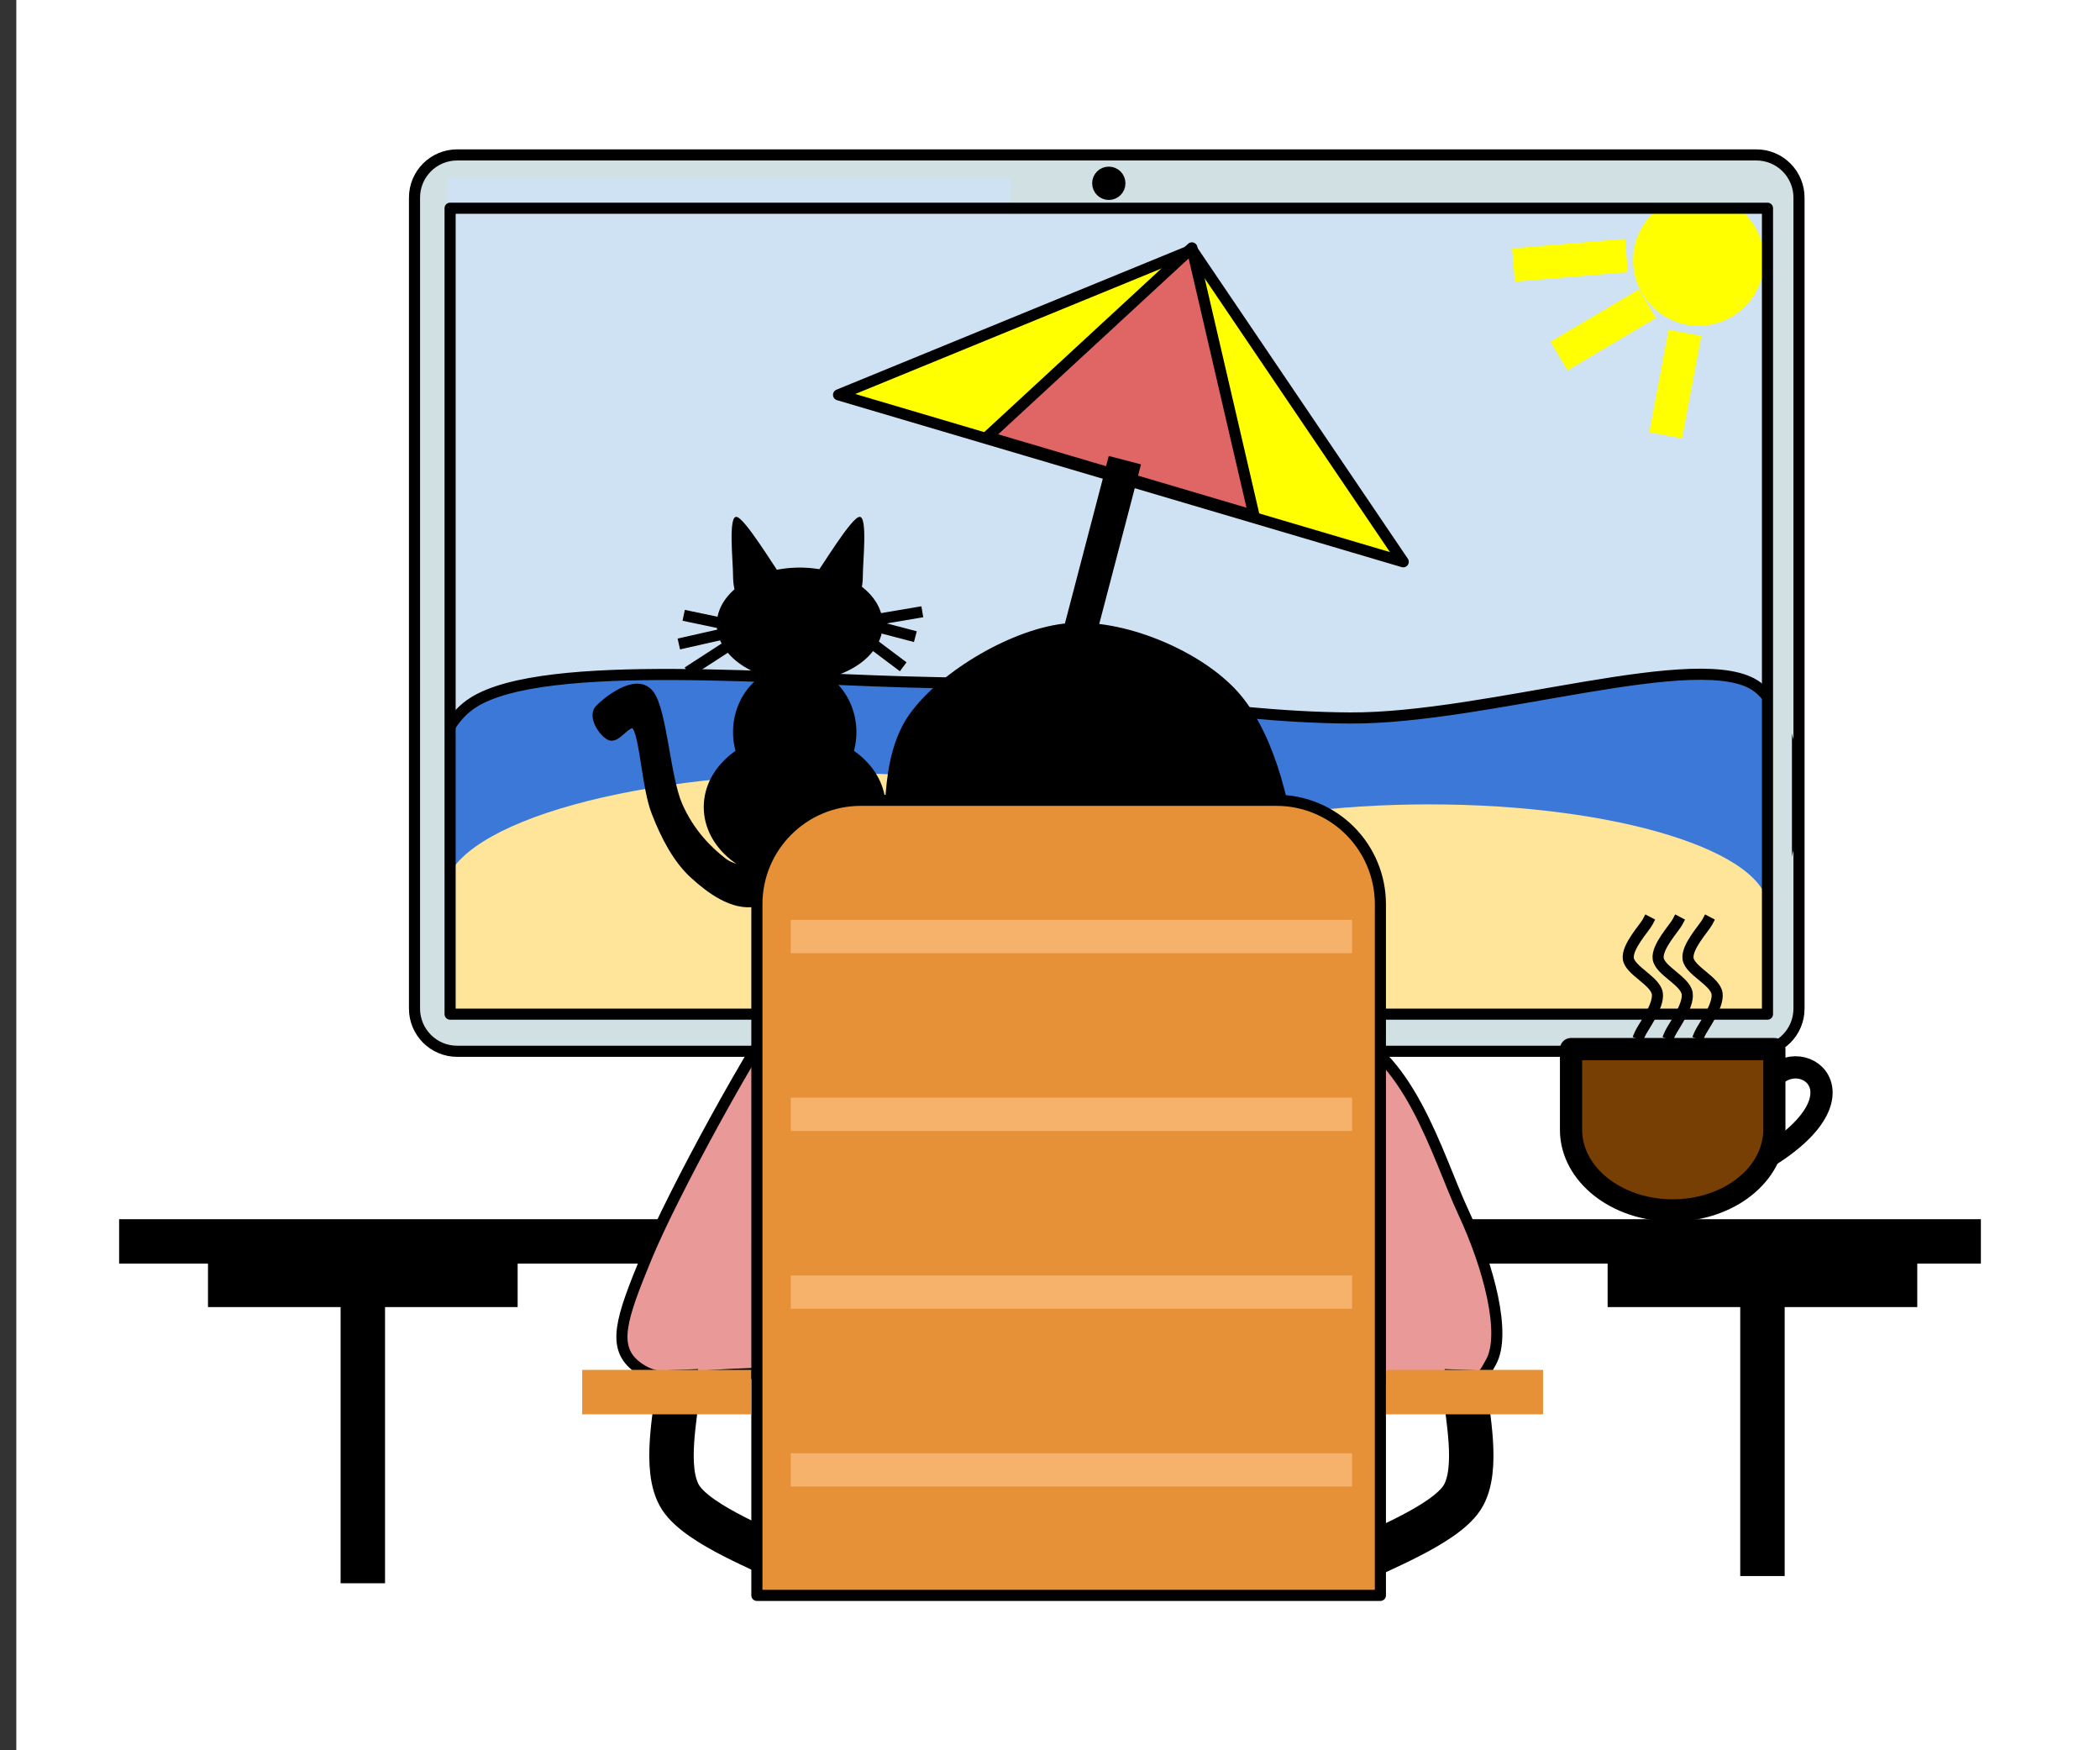 <svg version="1.1" viewBox="0.0 0.0 189.037 157.53" fill="none" stroke="none" stroke-linecap="square" stroke-miterlimit="10" xmlns:xlink="http://www.w3.org/1999/xlink" xmlns="http://www.w3.org/2000/svg"><rect x="0.0" y="0.0" width="189.037" height="157.53" fill="#333333" stroke="none"/><clipPath id="p.0"><path d="m0 0l189.037 0l0 157.53l-189.037 0l0 -157.53z" clip-rule="nonzero"/></clipPath><g clip-path="url(#p.0)"><path fill="#000000" fill-opacity="0.0" d="m0 0l189.037 0l0 157.53l-189.037 0z" fill-rule="evenodd"/><path fill="#ffffff" d="m1.969 0l187.055 0l0 157.543l-187.055 0z" fill-rule="evenodd"/><path stroke="#ffffff" stroke-width="1.0" stroke-linejoin="round" stroke-linecap="butt" d="m1.969 0l187.055 0l0 157.543l-187.055 0z" fill-rule="evenodd"/><path fill="#000000" fill-opacity="0.0" d="m12.723 111.732l163.591 0" fill-rule="evenodd"/><path stroke="#000000" stroke-width="4.0" stroke-linejoin="round" stroke-linecap="butt" d="m12.723 111.732l163.591 0" fill-rule="evenodd"/><path fill="#d0e0e3" d="m37.313 17.783l0 0c0 -2.121 1.719 -3.84 3.84 -3.84l116.949 0c1.018 0 1.995 0.405 2.715 1.125c0.72 0.72 1.125 1.697 1.125 2.715l0 72.996c0 2.121 -1.719 3.84 -3.84 3.84l-116.949 0c-2.121 0 -3.84 -1.719 -3.84 -3.84z" fill-rule="evenodd"/><path stroke="#000000" stroke-width="1.0" stroke-linejoin="round" stroke-linecap="butt" d="m37.313 17.783l0 0c0 -2.121 1.719 -3.84 3.84 -3.84l116.949 0c1.018 0 1.995 0.405 2.715 1.125c0.72 0.72 1.125 1.697 1.125 2.715l0 72.996c0 2.121 -1.719 3.84 -3.84 3.84l-116.949 0c-2.121 0 -3.84 -1.719 -3.84 -3.84z" fill-rule="evenodd"/><path fill="#cfe2f3" d="m40.282 16.035l118.588 0l0 75.074l-118.588 0z" fill-rule="evenodd"/><path fill="#3c78d8" d="m45.199 85.989c-6.435 -3.554 -9.038 -18.67 -2.595 -22.763c6.444 -4.093 28.102 -2.027 41.256 -1.794c13.154 0.232 25.279 3.122 37.669 3.189c12.39 0.066 31.731 -6.525 36.672 -2.79c4.941 3.735 5.804 21.412 -7.027 25.199c-12.831 3.787 -52.298 -2.304 -69.961 -2.478c-17.663 -0.173 -29.58 4.992 -36.015 1.437z" fill-rule="evenodd"/><path stroke="#000000" stroke-width="1.0" stroke-linejoin="round" stroke-linecap="butt" d="m45.199 85.989c-6.435 -3.554 -9.038 -18.67 -2.595 -22.763c6.444 -4.093 28.102 -2.027 41.256 -1.794c13.154 0.232 25.279 3.122 37.669 3.189c12.39 0.066 31.731 -6.525 36.672 -2.79c4.941 3.735 5.804 21.412 -7.027 25.199c-12.831 3.787 -52.298 -2.304 -69.961 -2.478c-17.663 -0.173 -29.58 4.992 -36.015 1.437z" fill-rule="evenodd"/><path fill="#ffe599" d="m111.304 80.46l0 0c0 5.996 -15.972 10.857 -35.674 10.857q-17.837 0 -35.674 0q0 -5.429 0 -10.857l0 0c0 -5.996 15.972 -10.857 35.674 -10.857l0 0c19.702 0 35.674 4.861 35.674 10.857z" fill-rule="evenodd"/><path fill="#ffe599" d="m98.119 81.857l0 0c0 5.225 13.672 9.46 30.538 9.46q15.319 0 30.638 0.031q-0.1 -4.746 -0.1 -9.492l0 0c0 -5.225 -13.672 -9.46 -30.538 -9.46l0 0c-16.866 0 -30.538 4.236 -30.538 9.46z" fill-rule="evenodd"/><path fill="#ffe599" d="m40.78 80.188l117.762 0l0 11.127l-117.762 0z" fill-rule="evenodd"/><path fill="#000000" d="m64.523 56.201l0 0c0 -2.826 3.343 -5.117 7.468 -5.117l0 0c4.124 0 7.468 2.291 7.468 5.117l0 0c0 2.826 -3.343 5.117 -7.468 5.117l0 0c-4.124 0 -7.468 -2.291 -7.468 -5.117z" fill-rule="evenodd"/><path fill="#000000" d="m66.28 53.622c-0.049 -0.31 -0.293 -0.677 -0.293 -1.861c0 -1.184 -0.439 -5.272 0.293 -5.244c0.732 0.028 3.417 4.511 4.1 5.413" fill-rule="evenodd"/><path fill="#000000" d="m77.379 53.622c0.049 -0.31 0.293 -0.677 0.293 -1.861c0 -1.184 0.439 -5.272 -0.293 -5.244c-0.732 0.028 -3.417 4.511 -4.1 5.413" fill-rule="evenodd"/><path fill="#000000" fill-opacity="0.0" d="m62.033 55.483l4.834 1.015" fill-rule="evenodd"/><path stroke="#000000" stroke-width="1.0" stroke-linejoin="round" stroke-linecap="butt" d="m62.033 55.483l4.834 1.015" fill-rule="evenodd"/><path fill="#000000" fill-opacity="0.0" d="m61.594 57.851l6.004 -1.358" fill-rule="evenodd"/><path stroke="#000000" stroke-width="1.0" stroke-linejoin="round" stroke-linecap="butt" d="m61.594 57.851l6.004 -1.358" fill-rule="evenodd"/><path fill="#000000" fill-opacity="0.0" d="m62.326 60.22l6.004 -3.89" fill-rule="evenodd"/><path stroke="#000000" stroke-width="1.0" stroke-linejoin="round" stroke-linecap="butt" d="m62.326 60.22l6.004 -3.89" fill-rule="evenodd"/><path fill="#000000" fill-opacity="0.0" d="m82.533 55.144l-4.999 0.844" fill-rule="evenodd"/><path stroke="#000000" stroke-width="1.0" stroke-linejoin="round" stroke-linecap="butt" d="m82.533 55.144l-4.999 0.844" fill-rule="evenodd"/><path fill="#000000" fill-opacity="0.0" d="m81.915 57.174l-5.182 -1.358" fill-rule="evenodd"/><path stroke="#000000" stroke-width="1.0" stroke-linejoin="round" stroke-linecap="butt" d="m81.915 57.174l-5.182 -1.358" fill-rule="evenodd"/><path fill="#000000" fill-opacity="0.0" d="m80.904 59.712l-5.182 -3.89" fill-rule="evenodd"/><path stroke="#000000" stroke-width="1.0" stroke-linejoin="round" stroke-linecap="butt" d="m80.904 59.712l-5.182 -3.89" fill-rule="evenodd"/><path fill="#000000" d="m65.986 65.888l0 0c0 -3.318 2.486 -6.007 5.553 -6.007l0 0c1.473 0 2.885 0.633 3.927 1.759c1.041 1.127 1.626 2.654 1.626 4.248l0 0c0 3.318 -2.486 6.007 -5.553 6.007l0 0c-3.067 0 -5.553 -2.689 -5.553 -6.007z" fill-rule="evenodd"/><path fill="#000000" d="m63.35 72.638l0 0c0 -3.682 3.667 -6.666 8.19 -6.666l0 0c4.523 0 8.19 2.985 8.19 6.666l0 0c0 3.682 -3.667 6.666 -8.19 6.666l0 0c-4.523 0 -8.19 -2.985 -8.19 -6.666z" fill-rule="evenodd"/><path fill="#000000" d="m68.62 78.506c-0.606 -0.144 -2.356 0.136 -3.636 -0.861c-1.28 -0.997 -2.943 -2.599 -4.043 -5.121c-1.101 -2.522 -1.404 -8.572 -2.56 -10.012c-1.155 -1.439 -3.804 0.77 -4.373 1.377c-0.569 0.607 0.391 2.016 0.96 2.263c0.569 0.247 1.76 -1.928 2.453 -0.78c0.693 1.149 0.853 5.461 1.706 7.671c0.853 2.21 1.938 4.248 3.413 5.592c1.475 1.344 3.494 2.832 5.44 2.47c1.945 -0.363 5.45 -2.546 6.232 -4.645c0.782 -2.099 -1.282 -6.626 -1.538 -7.952" fill-rule="evenodd"/><path stroke="#000000" stroke-width="1.0" stroke-linejoin="round" stroke-linecap="butt" d="m68.62 78.506c-0.606 -0.144 -2.356 0.136 -3.636 -0.861c-1.28 -0.997 -2.943 -2.599 -4.043 -5.121c-1.101 -2.522 -1.404 -8.572 -2.56 -10.012c-1.155 -1.439 -3.804 0.77 -4.373 1.377c-0.569 0.607 0.391 2.016 0.96 2.263c0.569 0.247 1.76 -1.928 2.453 -0.78c0.693 1.149 0.853 5.461 1.706 7.671c0.853 2.21 1.938 4.248 3.413 5.592c1.475 1.344 3.494 2.832 5.44 2.47c1.945 -0.363 5.45 -2.546 6.232 -4.645c0.782 -2.099 -1.282 -6.626 -1.538 -7.952" fill-rule="evenodd"/><path fill="#ffff00" d="m147.009 23.426l0 0c0 -3.256 2.639 -5.895 5.895 -5.895l0 0c1.564 0 3.063 0.621 4.169 1.727c1.106 1.106 1.727 2.605 1.727 4.169l0 0c0 3.256 -2.639 5.895 -5.895 5.895l0 0c-3.256 0 -5.895 -2.639 -5.895 -5.895z" fill-rule="evenodd"/><path fill="#000000" fill-opacity="0.0" d="m137.738 23.727l7.176 -0.602" fill-rule="evenodd"/><path stroke="#ffff00" stroke-width="3.0" stroke-linejoin="round" stroke-linecap="butt" d="m137.738 23.727l7.176 -0.602" fill-rule="evenodd"/><path fill="#000000" fill-opacity="0.0" d="m141.63 31.285l5.378 -3.187" fill-rule="evenodd"/><path stroke="#ffff00" stroke-width="3.0" stroke-linejoin="round" stroke-linecap="butt" d="m141.63 31.285l5.378 -3.187" fill-rule="evenodd"/><path fill="#000000" fill-opacity="0.0" d="m150.218 37.708l1.181 -6.274" fill-rule="evenodd"/><path stroke="#ffff00" stroke-width="3.0" stroke-linejoin="round" stroke-linecap="butt" d="m150.218 37.708l1.181 -6.274" fill-rule="evenodd"/><path fill="#ffff00" d="m75.485 35.537l31.827 -13.045l19.002 28.071z" fill-rule="evenodd"/><path stroke="#000000" stroke-width="1.0" stroke-linejoin="round" stroke-linecap="butt" d="m75.485 35.537l31.827 -13.045l19.002 28.071z" fill-rule="evenodd"/><path fill="#e06666" d="m88.871 39.318l18.421 -17.008l5.595 24.108z" fill-rule="evenodd"/><path stroke="#000000" stroke-width="1.0" stroke-linejoin="round" stroke-linecap="butt" d="m88.871 39.318l18.421 -17.008l5.595 24.108z" fill-rule="evenodd"/><path fill="#000000" fill-opacity="0.0" d="m100.879 42.867l-9.869 37.703" fill-rule="evenodd"/><path stroke="#000000" stroke-width="3.0" stroke-linejoin="round" stroke-linecap="butt" d="m100.879 42.867l-9.869 37.703" fill-rule="evenodd"/><path fill="#d0e0e3" d="m158.852 56.221l2.454 0l0 28.79l-2.454 0z" fill-rule="evenodd"/><path fill="#d0e0e3" d="m37.876 62.591l2.454 0l0 28.79l-2.454 0z" fill-rule="evenodd"/><path fill="#d0e0e3" d="m90.92 15.072l68.415 0l0 3.557l-68.415 0z" fill-rule="evenodd"/><path fill="#000000" fill-opacity="0.0" d="m40.517 18.741l118.588 0l0 72.535l-118.588 0z" fill-rule="evenodd"/><path stroke="#000000" stroke-width="1.0" stroke-linejoin="round" stroke-linecap="butt" d="m40.517 18.741l118.588 0l0 72.535l-118.588 0z" fill-rule="evenodd"/><path fill="#000000" d="m98.812 16.496l0 0c0 -0.552 0.447 -0.999 0.999 -0.999l0 0c0.265 0 0.519 0.105 0.707 0.293c0.187 0.187 0.293 0.442 0.293 0.707l0 0c0 0.552 -0.447 0.999 -0.999 0.999l0 0c-0.552 0 -0.999 -0.447 -0.999 -0.999z" fill-rule="evenodd"/><path stroke="#000000" stroke-width="1.0" stroke-linejoin="round" stroke-linecap="butt" d="m98.812 16.496l0 0c0 -0.552 0.447 -0.999 0.999 -0.999l0 0c0.265 0 0.519 0.105 0.707 0.293c0.187 0.187 0.293 0.442 0.293 0.707l0 0c0 0.552 -0.447 0.999 -0.999 0.999l0 0c-0.552 0 -0.999 -0.447 -0.999 -0.999z" fill-rule="evenodd"/><path fill="#000000" fill-opacity="0.0" d="m158.957 98.026c2.074 -4.814 10.16 0 0 6.189c-10.16 -6.189 -2.073 -11.003 0 -6.189z" fill-rule="evenodd"/><path stroke="#000000" stroke-width="2.0" stroke-linejoin="round" stroke-linecap="butt" d="m158.957 98.026c2.074 -4.814 10.16 0 0 6.189c-10.16 -6.189 -2.073 -11.003 0 -6.189z" fill-rule="evenodd"/><path fill="#783f04" d="m159.721 94.421l0 7.26l0 0c0 4.009 -4.096 7.26 -9.15 7.26c-5.053 0 -9.15 -3.25 -9.15 -7.26l0 -7.26z" fill-rule="evenodd"/><path stroke="#000000" stroke-width="2.0" stroke-linejoin="round" stroke-linecap="butt" d="m159.721 94.421l0 7.26l0 0c0 4.009 -4.096 7.26 -9.15 7.26c-5.053 0 -9.15 -3.25 -9.15 -7.26l0 -7.26z" fill-rule="evenodd"/><path fill="#000000" fill-opacity="0.0" d="m148.318 82.976c-0.29 0.551 -1.884 2.232 -1.739 3.305c0.145 1.073 2.435 2 2.609 3.131c0.174 1.131 -1.304 3.044 -1.565 3.653" fill-rule="evenodd"/><path stroke="#000000" stroke-width="1.0" stroke-linejoin="round" stroke-linecap="butt" d="m148.318 82.976c-0.29 0.551 -1.884 2.232 -1.739 3.305c0.145 1.073 2.435 2 2.609 3.131c0.174 1.131 -1.304 3.044 -1.565 3.653" fill-rule="evenodd"/><path fill="#000000" fill-opacity="0.0" d="m151.006 82.976c-0.29 0.551 -1.884 2.232 -1.739 3.305c0.145 1.073 2.435 2 2.609 3.131c0.174 1.131 -1.304 3.044 -1.565 3.653" fill-rule="evenodd"/><path stroke="#000000" stroke-width="1.0" stroke-linejoin="round" stroke-linecap="butt" d="m151.006 82.976c-0.29 0.551 -1.884 2.232 -1.739 3.305c0.145 1.073 2.435 2 2.609 3.131c0.174 1.131 -1.304 3.044 -1.565 3.653" fill-rule="evenodd"/><path fill="#000000" fill-opacity="0.0" d="m153.694 82.976c-0.29 0.551 -1.884 2.232 -1.739 3.305c0.145 1.073 2.435 2 2.609 3.131c0.174 1.131 -1.304 3.044 -1.565 3.653" fill-rule="evenodd"/><path stroke="#000000" stroke-width="1.0" stroke-linejoin="round" stroke-linecap="butt" d="m153.694 82.976c-0.29 0.551 -1.884 2.232 -1.739 3.305c0.145 1.073 2.435 2 2.609 3.131c0.174 1.131 -1.304 3.044 -1.565 3.653" fill-rule="evenodd"/><path fill="#000000" fill-opacity="0.0" d="m20.723 115.643l23.874 0" fill-rule="evenodd"/><path stroke="#000000" stroke-width="4.0" stroke-linejoin="round" stroke-linecap="butt" d="m20.723 115.643l23.874 0" fill-rule="evenodd"/><path fill="#000000" fill-opacity="0.0" d="m146.714 115.643l23.874 0" fill-rule="evenodd"/><path stroke="#000000" stroke-width="4.0" stroke-linejoin="round" stroke-linecap="butt" d="m146.714 115.643l23.874 0" fill-rule="evenodd"/><path fill="#000000" fill-opacity="0.0" d="m158.652 114.525l0 25.323" fill-rule="evenodd"/><path stroke="#000000" stroke-width="4.0" stroke-linejoin="round" stroke-linecap="butt" d="m158.652 114.525l0 25.323" fill-rule="evenodd"/><path fill="#000000" fill-opacity="0.0" d="m32.66 115.176l0 25.323" fill-rule="evenodd"/><path stroke="#000000" stroke-width="4.0" stroke-linejoin="round" stroke-linecap="butt" d="m32.66 115.176l0 25.323" fill-rule="evenodd"/><path fill="#ea9999" d="m71.22 89.585c-3.083 3.917 -10.701 17.918 -13 23.501c-2.299 5.583 -3.244 8.248 -0.793 9.997c2.451 1.75 4.499 0.335 15.499 0.501c11.0 0.167 40.286 0.665 50.501 0.499c10.216 -0.167 9.411 1.001 10.793 -1.499c1.382 -2.5 -0.168 -8.499 -2.501 -13.499c-2.333 -5.0 -4.95 -14.751 -11.499 -16.501c-6.549 -1.75 -20.542 6.5 -27.793 6.0c-7.25 -0.5 -12.174 -7.5 -15.709 -9.0c-3.535 -1.5 -2.416 -3.917 -5.499 0z" fill-rule="evenodd"/><path stroke="#000000" stroke-width="1.0" stroke-linejoin="round" stroke-linecap="butt" d="m71.22 89.585c-3.083 3.917 -10.701 17.918 -13 23.501c-2.299 5.583 -3.244 8.248 -0.793 9.997c2.451 1.75 4.499 0.335 15.499 0.501c11.0 0.167 40.286 0.665 50.501 0.499c10.216 -0.167 9.411 1.001 10.793 -1.499c1.382 -2.5 -0.168 -8.499 -2.501 -13.499c-2.333 -5.0 -4.95 -14.751 -11.499 -16.501c-6.549 -1.75 -20.542 6.5 -27.793 6.0c-7.25 -0.5 -12.174 -7.5 -15.709 -9.0c-3.535 -1.5 -2.416 -3.917 -5.499 0z" fill-rule="evenodd"/><path fill="#000000" d="m74.526 106.247c1.095 -2.056 5.653 -7.824 6.57 -12.339c0.916 -4.515 -1.272 -9.856 -1.071 -14.751c0.201 -4.895 -0.421 -10.855 2.278 -14.617c2.699 -3.762 9.178 -7.575 13.916 -7.955c4.738 -0.38 11.179 2.248 14.514 5.675c3.336 3.427 4.917 9.813 5.499 14.887c0.581 5.074 -2.86 10.662 -2.01 15.556c0.85 4.895 5.923 11.509 7.108 13.811" fill-rule="evenodd"/><path stroke="#000000" stroke-width="1.0" stroke-linejoin="round" stroke-linecap="butt" d="m74.526 106.247c1.095 -2.056 5.653 -7.824 6.57 -12.339c0.916 -4.515 -1.272 -9.856 -1.071 -14.751c0.201 -4.895 -0.421 -10.855 2.278 -14.617c2.699 -3.762 9.178 -7.575 13.916 -7.955c4.738 -0.38 11.179 2.248 14.514 5.675c3.336 3.427 4.917 9.813 5.499 14.887c0.581 5.074 -2.86 10.662 -2.01 15.556c0.85 4.895 5.923 11.509 7.108 13.811" fill-rule="evenodd"/><path fill="#000000" fill-opacity="0.0" d="m131.971 125.295c-0.06 1.584 1.303 6.945 -0.362 9.504c-1.665 2.559 -8.023 4.875 -9.627 5.85" fill-rule="evenodd"/><path stroke="#000000" stroke-width="4.0" stroke-linejoin="round" stroke-linecap="butt" d="m131.971 125.295c-0.06 1.584 1.303 6.945 -0.362 9.504c-1.665 2.559 -8.023 4.875 -9.627 5.85" fill-rule="evenodd"/><path fill="#000000" fill-opacity="0.0" d="m60.915 125.293c0.06 1.584 -1.303 6.945 0.362 9.504c1.665 2.559 8.023 4.875 9.627 5.85" fill-rule="evenodd"/><path stroke="#000000" stroke-width="4.0" stroke-linejoin="round" stroke-linecap="butt" d="m60.915 125.293c0.06 1.584 -1.303 6.945 0.362 9.504c1.665 2.559 8.023 4.875 9.627 5.85" fill-rule="evenodd"/><path fill="#e69138" d="m77.488 72.03l37.417 0l0 0c2.481 0 4.86 0.986 6.615 2.74c1.754 1.754 2.74 4.134 2.74 6.615l0 62.205c0 2.593994E-4 -2.0599365E-4 4.7302246E-4 -4.6539307E-4 4.7302246E-4l-56.126 -4.7302246E-4l0 0c-2.593994E-4 0 -4.6539307E-4 -1.9836426E-4 -4.6539307E-4 -4.5776367E-4l4.6539307E-4 -62.204l0 0c0 -5.166 4.188 -9.355 9.355 -9.355z" fill-rule="evenodd"/><path stroke="#000000" stroke-width="1.0" stroke-linejoin="round" stroke-linecap="butt" d="m77.488 72.03l37.417 0l0 0c2.481 0 4.86 0.986 6.615 2.74c1.754 1.754 2.74 4.134 2.74 6.615l0 62.205c0 2.593994E-4 -2.0599365E-4 4.7302246E-4 -4.6539307E-4 4.7302246E-4l-56.126 -4.7302246E-4l0 0c-2.593994E-4 0 -4.6539307E-4 -1.9836426E-4 -4.6539307E-4 -4.5776367E-4l4.6539307E-4 -62.204l0 0c0 -5.166 4.188 -9.355 9.355 -9.355z" fill-rule="evenodd"/><path fill="#000000" fill-opacity="0.0" d="m72.68 84.295l47.528 0" fill-rule="evenodd"/><path stroke="#f6b26b" stroke-width="3.0" stroke-linejoin="round" stroke-linecap="butt" d="m72.68 84.295l47.528 0" fill-rule="evenodd"/><path fill="#000000" fill-opacity="0.0" d="m72.68 100.295l47.528 0" fill-rule="evenodd"/><path stroke="#f6b26b" stroke-width="3.0" stroke-linejoin="round" stroke-linecap="butt" d="m72.68 100.295l47.528 0" fill-rule="evenodd"/><path fill="#000000" fill-opacity="0.0" d="m72.68 116.295l47.528 0" fill-rule="evenodd"/><path stroke="#f6b26b" stroke-width="3.0" stroke-linejoin="round" stroke-linecap="butt" d="m72.68 116.295l47.528 0" fill-rule="evenodd"/><path fill="#000000" fill-opacity="0.0" d="m72.68 132.295l47.528 0" fill-rule="evenodd"/><path stroke="#f6b26b" stroke-width="3.0" stroke-linejoin="round" stroke-linecap="butt" d="m72.68 132.295l47.528 0" fill-rule="evenodd"/><path fill="#000000" fill-opacity="0.0" d="m126.76 125.295l10.142 0" fill-rule="evenodd"/><path stroke="#e69138" stroke-width="4.0" stroke-linejoin="round" stroke-linecap="butt" d="m126.76 125.295l10.142 0" fill-rule="evenodd"/><path fill="#000000" fill-opacity="0.0" d="m54.407 125.295l11.213 0" fill-rule="evenodd"/><path stroke="#e69138" stroke-width="4.0" stroke-linejoin="round" stroke-linecap="butt" d="m54.407 125.295l11.213 0" fill-rule="evenodd"/></g></svg>